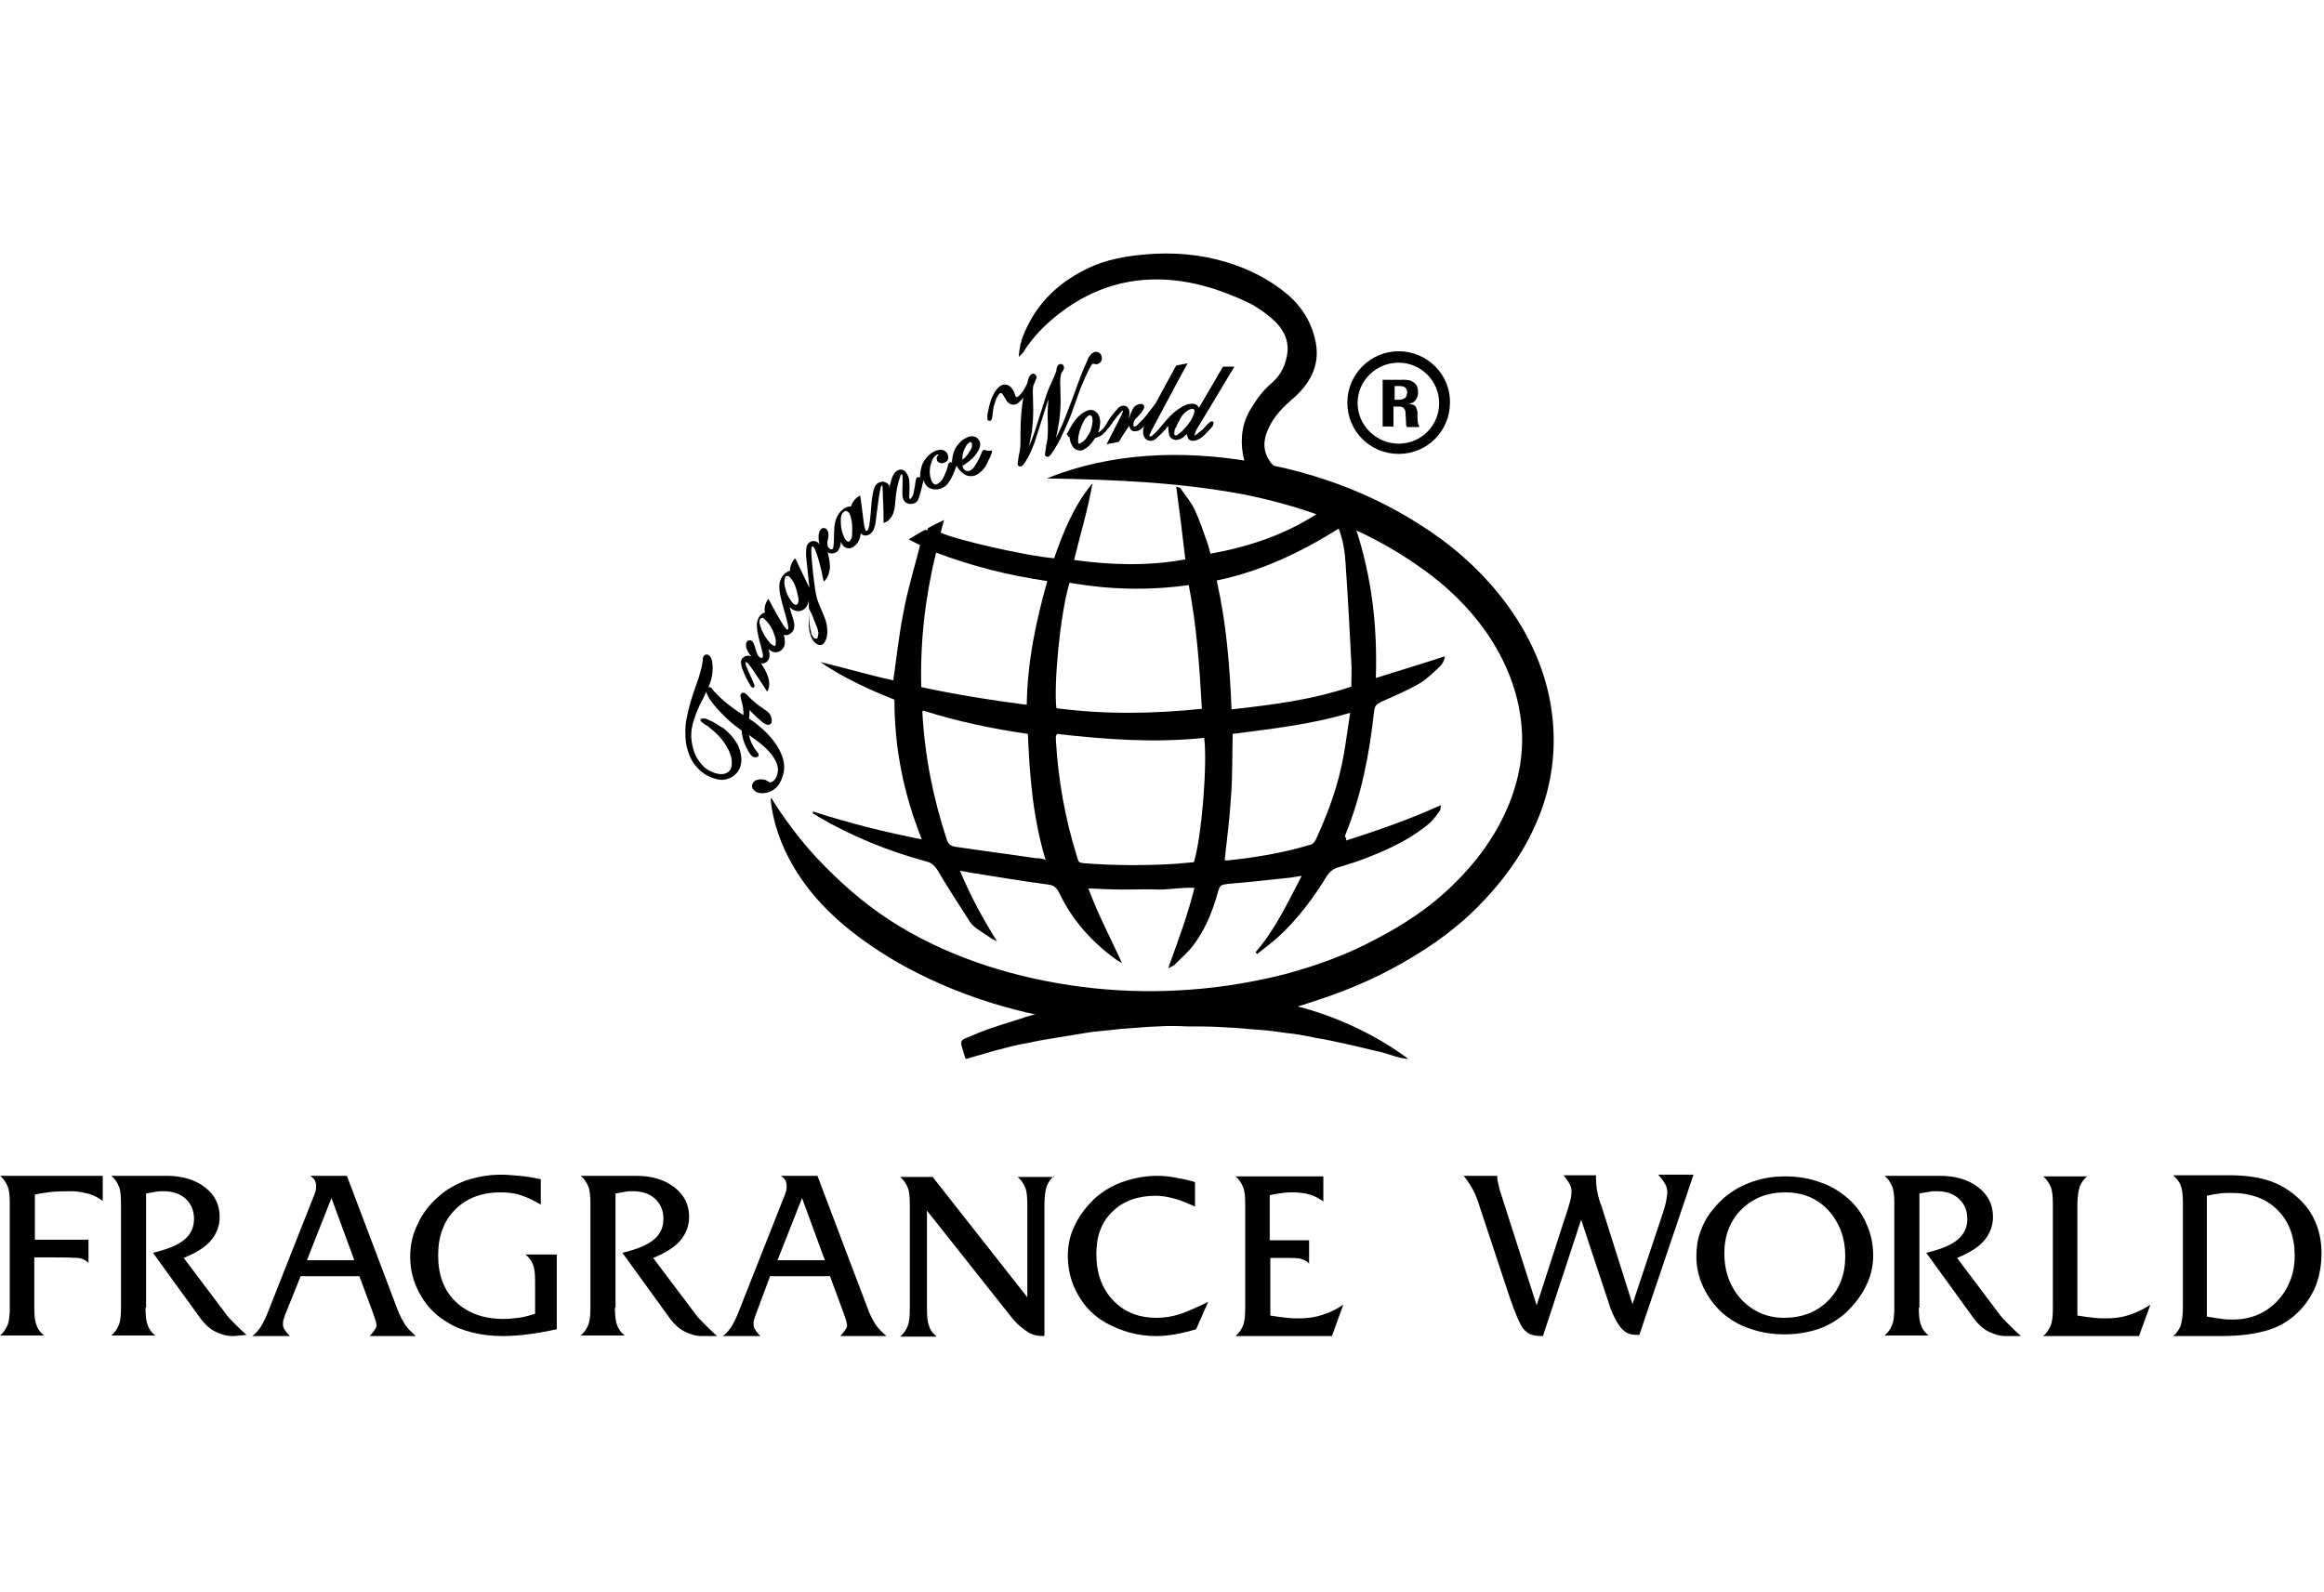 <svg width="235" height="161" viewBox="0 0 235 161" fill="none" xmlns="http://www.w3.org/2000/svg">
<mask id="mask0_443_617" style="mask-type:luminance" maskUnits="userSpaceOnUse" x="-15" y="0" width="265" height="161">
<path d="M249.629 0H-14.93V160.8H249.629V0Z" fill="white"/>
</mask>
<g mask="url(#mask0_443_617)">
<path d="M3.469 132.251C3.469 133.058 3.527 133.692 3.7 134.038C3.815 134.442 4.104 134.788 4.45 135.077H0.009C0.355 134.788 0.586 134.442 0.759 134.038C0.932 133.635 0.989 133.058 0.989 132.251V121.754C0.989 120.946 0.932 120.312 0.759 119.966C0.586 119.562 0.355 119.216 0.009 118.927H10.39V121.465C9.987 121.177 9.583 120.946 9.064 120.773C8.602 120.658 7.91 120.485 7.276 120.485C6.872 120.485 5.546 120.485 4.854 120.6C4.45 120.658 3.988 120.715 3.527 120.831V125.387H8.949V127.752C8.776 127.521 8.487 127.406 8.199 127.29C7.853 127.175 5.834 127.175 4.969 127.175H3.469V132.251Z" fill="black"/>
</g>
<mask id="mask1_443_617" style="mask-type:luminance" maskUnits="userSpaceOnUse" x="-15" y="0" width="265" height="161">
<path d="M249.629 0H-14.93V160.8H249.629V0Z" fill="white"/>
</mask>
<g mask="url(#mask1_443_617)">
<path d="M14.716 132.251C14.716 133.058 14.773 133.692 14.946 134.038C15.062 134.442 15.35 134.788 15.696 135.077H11.255C11.601 134.788 11.832 134.442 12.005 134.038C12.178 133.635 12.236 133.058 12.236 132.251V121.754C12.236 120.946 12.178 120.312 12.005 119.966C11.832 119.562 11.601 119.216 11.255 118.927H16.85C18.465 118.927 19.733 119.331 20.714 120.081C21.694 120.831 22.213 121.811 22.213 123.08C22.213 123.945 21.925 124.753 21.348 125.445C20.772 126.137 19.849 126.714 18.58 127.233L22.79 132.827C23.021 133.173 23.367 133.519 23.713 133.865C24.059 134.211 24.463 134.615 24.924 135.019L23.655 135.134H23.482C22.906 135.134 22.329 134.961 21.752 134.673C21.175 134.385 20.714 133.923 20.31 133.404L15.466 126.714C16.907 126.368 17.945 125.964 18.638 125.387C19.33 124.81 19.618 124.118 19.618 123.253C19.618 122.446 19.33 121.754 18.753 121.234C18.176 120.715 17.426 120.485 16.504 120.485C16.273 120.485 16.042 120.485 15.754 120.542C15.466 120.6 15.119 120.658 14.773 120.715V132.251H14.716Z" fill="black"/>
</g>
<mask id="mask2_443_617" style="mask-type:luminance" maskUnits="userSpaceOnUse" x="-15" y="0" width="265" height="161">
<path d="M249.629 0H-14.93V160.8H249.629V0Z" fill="white"/>
</mask>
<g mask="url(#mask2_443_617)">
<path d="M28.846 132.943C28.788 133.116 28.731 133.289 28.673 133.462C28.616 133.635 28.616 133.808 28.616 133.981C28.616 134.154 28.673 134.327 28.788 134.5C28.904 134.673 29.077 134.904 29.308 135.134H25.501C25.847 134.904 26.078 134.615 26.366 134.211C26.597 133.808 26.885 133.289 27.116 132.654L31.672 121.119C31.788 120.888 31.845 120.658 31.903 120.485C31.961 120.312 31.961 120.081 31.961 119.908C31.961 119.735 31.903 119.562 31.845 119.389C31.73 119.216 31.615 119.1 31.384 118.927H35.075L40.208 132.481C40.439 133.116 40.727 133.577 40.958 133.981C41.246 134.385 41.593 134.731 42.054 135.134H37.382L37.44 135.077C37.844 134.615 38.074 134.269 38.074 134.096C38.074 133.865 37.959 133.462 37.786 133C37.786 132.943 37.728 132.885 37.728 132.827L36.344 129.078H30.403L28.846 132.943ZM31.038 127.463H35.825L33.518 121.177L31.038 127.463Z" fill="black"/>
</g>
<mask id="mask3_443_617" style="mask-type:luminance" maskUnits="userSpaceOnUse" x="-15" y="0" width="265" height="161">
<path d="M249.629 0H-14.93V160.8H249.629V0Z" fill="white"/>
</mask>
<g mask="url(#mask3_443_617)">
<path d="M54.743 121.869C54.051 121.465 53.359 121.119 52.667 120.888C51.974 120.658 51.282 120.6 50.59 120.6C48.745 120.6 47.187 121.177 46.034 122.33C44.88 123.484 44.304 125.041 44.304 126.944C44.304 128.963 44.88 130.52 46.092 131.674C47.303 132.827 48.918 133.404 50.936 133.404C51.398 133.404 51.917 133.346 52.436 133.289C52.955 133.231 53.532 133.058 54.108 132.885V129.597C54.108 128.79 54.051 128.271 53.878 127.867C53.763 127.521 53.474 127.175 53.128 126.887H56.3V134.442C55.262 134.673 54.282 134.846 53.359 134.961C52.436 135.077 51.629 135.134 50.879 135.134C49.725 135.134 48.745 135.019 47.822 134.788C46.899 134.558 46.092 134.269 45.342 133.808C44.131 133.116 43.208 132.193 42.516 130.982C41.824 129.77 41.477 128.502 41.477 127.117C41.477 125.964 41.708 124.868 42.227 123.83C42.689 122.792 43.381 121.869 44.304 121.061C45.111 120.312 46.092 119.793 47.13 119.389C48.226 119.043 49.379 118.812 50.648 118.812C51.225 118.812 51.801 118.87 52.494 118.927C53.186 118.985 53.878 119.1 54.685 119.273V121.869H54.743Z" fill="black"/>
</g>
<mask id="mask4_443_617" style="mask-type:luminance" maskUnits="userSpaceOnUse" x="-15" y="0" width="265" height="161">
<path d="M249.629 0H-14.93V160.8H249.629V0Z" fill="white"/>
</mask>
<g mask="url(#mask4_443_617)">
<path d="M62.183 132.251C62.183 133.058 62.241 133.692 62.414 134.038C62.529 134.442 62.818 134.788 63.164 135.077H58.723C59.069 134.788 59.299 134.442 59.472 134.038C59.645 133.635 59.703 133.058 59.703 132.251V121.754C59.703 120.946 59.645 120.312 59.472 119.966C59.299 119.562 59.069 119.216 58.723 118.927H64.317C65.932 118.927 67.201 119.331 68.181 120.081C69.162 120.831 69.681 121.811 69.681 123.08C69.681 123.945 69.393 124.753 68.816 125.445C68.239 126.137 67.316 126.714 66.047 127.233L70.258 132.827C70.489 133.173 70.835 133.519 71.181 133.865C71.527 134.211 72.046 134.731 72.507 135.134H71.123H70.95C70.373 135.134 69.796 134.961 69.22 134.673C68.643 134.385 68.181 133.923 67.778 133.404L62.933 126.714C64.375 126.368 65.413 125.964 66.105 125.387C66.797 124.81 67.086 124.118 67.086 123.253C67.086 122.446 66.797 121.754 66.221 121.234C65.644 120.715 64.894 120.485 63.971 120.485C63.74 120.485 63.51 120.485 63.221 120.542C62.933 120.6 62.587 120.658 62.241 120.715V132.251H62.183Z" fill="black"/>
</g>
<mask id="mask5_443_617" style="mask-type:luminance" maskUnits="userSpaceOnUse" x="-15" y="0" width="265" height="161">
<path d="M249.629 0H-14.93V160.8H249.629V0Z" fill="white"/>
</mask>
<g mask="url(#mask5_443_617)">
<path d="M76.429 132.943C76.371 133.116 76.314 133.289 76.256 133.462C76.198 133.635 76.198 133.808 76.198 133.981C76.198 134.154 76.256 134.327 76.371 134.5C76.487 134.673 76.66 134.904 76.891 135.134H73.084C73.43 134.904 73.661 134.615 73.949 134.211C74.18 133.808 74.468 133.289 74.699 132.654L79.255 121.119C79.371 120.888 79.428 120.658 79.486 120.485C79.544 120.254 79.544 120.081 79.544 119.908C79.544 119.735 79.486 119.562 79.428 119.389C79.313 119.216 79.198 119.1 78.967 118.927H82.658L87.791 132.481C88.022 133.116 88.31 133.577 88.541 133.981C88.829 134.385 89.175 134.731 89.637 135.134H84.965L85.023 135.077C85.427 134.615 85.657 134.269 85.657 134.096C85.657 133.865 85.542 133.462 85.369 133C85.369 132.943 85.311 132.885 85.311 132.827L83.927 129.078H77.871L76.429 132.943ZM78.621 127.463H83.408L81.101 121.177L78.621 127.463Z" fill="black"/>
</g>
<mask id="mask6_443_617" style="mask-type:luminance" maskUnits="userSpaceOnUse" x="-15" y="0" width="265" height="161">
<path d="M249.629 0H-14.93V160.8H249.629V0Z" fill="white"/>
</mask>
<g mask="url(#mask6_443_617)">
<path d="M106.593 118.927C106.247 119.216 106.016 119.562 105.843 119.966C105.728 120.369 105.613 120.946 105.613 121.754V135.134C105.036 135.134 104.459 135.077 103.94 134.731C103.421 134.385 102.844 133.981 102.094 133L93.731 122.446V132.308C93.731 133.173 93.789 133.75 93.962 134.154C94.077 134.558 94.366 134.904 94.712 135.192H91.021C91.367 134.904 91.597 134.558 91.77 134.154C91.943 133.75 92.001 133.173 92.001 132.366V121.869C92.001 121.061 91.943 120.427 91.77 120.081C91.597 119.677 91.367 119.331 91.021 119.043H94.308L103.882 131.212V121.869C103.882 121.061 103.825 120.427 103.652 120.081C103.479 119.677 103.248 119.331 102.902 119.043H106.593V118.927Z" fill="black"/>
</g>
<mask id="mask7_443_617" style="mask-type:luminance" maskUnits="userSpaceOnUse" x="-15" y="0" width="265" height="161">
<path d="M249.629 0H-14.93V160.8H249.629V0Z" fill="white"/>
</mask>
<g mask="url(#mask7_443_617)">
<path d="M122.166 131.674L120.954 134.442C120.205 134.673 119.455 134.846 118.82 134.961C118.128 135.077 117.494 135.134 116.917 135.134C115.994 135.134 115.129 135.019 114.264 134.788C113.399 134.558 112.591 134.211 111.842 133.808C110.63 133.116 109.708 132.193 109.015 130.982C108.323 129.77 107.977 128.444 107.977 127.002C107.977 125.906 108.208 124.868 108.727 123.83C109.246 122.792 109.938 121.927 110.803 121.119C111.611 120.427 112.591 119.85 113.63 119.504C114.668 119.158 115.821 118.927 117.032 118.927C117.609 118.927 118.186 118.985 118.82 119.1C119.455 119.216 120.089 119.331 120.839 119.562V122.042C120.089 121.696 119.397 121.407 118.763 121.234C118.128 121.061 117.494 120.946 116.859 120.946C115.071 120.946 113.572 121.465 112.476 122.561C111.38 123.599 110.861 125.041 110.861 126.829C110.861 128.79 111.438 130.347 112.534 131.501C113.687 132.712 115.129 133.289 116.975 133.289C117.724 133.289 118.532 133.173 119.397 132.885C120.205 132.597 121.127 132.193 122.166 131.674Z" fill="black"/>
</g>
<mask id="mask8_443_617" style="mask-type:luminance" maskUnits="userSpaceOnUse" x="-15" y="0" width="265" height="161">
<path d="M249.629 0H-14.93V160.8H249.629V0Z" fill="white"/>
</mask>
<g mask="url(#mask8_443_617)">
<path d="M124.934 135.134C125.28 134.846 125.51 134.5 125.683 134.096C125.856 133.692 125.914 133.116 125.914 132.308V121.811C125.914 121.004 125.856 120.369 125.683 120.023C125.51 119.62 125.28 119.273 124.934 118.985H133.816V121.523C133.412 121.234 133.008 121.004 132.489 120.831C132.028 120.715 131.451 120.6 130.817 120.6C130.47 120.6 130.124 120.6 129.721 120.658C129.317 120.715 128.856 120.773 128.394 120.888V125.445H132.374V127.809C132.201 127.579 131.912 127.463 131.624 127.348C131.336 127.233 130.701 127.233 129.894 127.233H128.452V133.058C129.086 133.173 129.605 133.231 130.124 133.289C130.643 133.346 131.047 133.346 131.393 133.346C132.201 133.346 133.008 133.231 133.7 133C134.45 132.77 135.142 132.424 135.834 131.962L134.681 135.134H124.934Z" fill="black"/>
</g>
<mask id="mask9_443_617" style="mask-type:luminance" maskUnits="userSpaceOnUse" x="-15" y="0" width="265" height="161">
<path d="M249.629 0H-14.93V160.8H249.629V0Z" fill="white"/>
</mask>
<g mask="url(#mask9_443_617)">
<path d="M156.021 135.134C155.04 135.134 154.637 135.019 154.118 134.5C153.656 133.981 153.137 132.597 152.676 131.27L149.676 122.215C149.446 121.465 149.215 120.831 148.927 120.312C148.638 119.793 148.35 119.331 148.004 118.927H151.407C151.407 119.158 151.407 119.331 151.464 119.562C151.522 119.793 151.58 120.023 151.637 120.312L155.386 132.02L158.559 122.215C158.674 121.811 158.789 121.465 158.847 121.177C158.905 120.888 158.905 120.715 158.905 120.485C158.905 120.254 158.847 120.023 158.732 119.793C158.616 119.562 158.386 119.216 158.097 118.87H161.385V119.216C161.385 119.908 161.5 120.715 161.788 121.58C161.846 121.754 161.846 121.811 161.904 121.869L165.076 131.904L168.19 122.561C168.306 122.157 168.421 121.811 168.479 121.465C168.536 121.119 168.594 120.831 168.594 120.6C168.594 120.312 168.536 120.023 168.363 119.735C168.19 119.446 167.96 119.1 167.671 118.812H171.247L165.768 135.019C164.961 135.019 164.557 134.961 164.038 134.442C163.519 133.923 162.942 132.712 162.654 131.731L159.885 123.368L156.021 135.134Z" fill="black"/>
</g>
<mask id="mask10_443_617" style="mask-type:luminance" maskUnits="userSpaceOnUse" x="-15" y="0" width="265" height="161">
<path d="M249.629 0H-14.93V160.8H249.629V0Z" fill="white"/>
</mask>
<g mask="url(#mask10_443_617)">
<path d="M180.476 134.961C179.265 134.961 178.053 134.788 176.958 134.385C175.862 134.038 174.939 133.462 174.131 132.77C173.324 132.02 172.69 131.155 172.228 130.174C171.767 129.194 171.536 128.156 171.536 127.06C171.536 126.195 171.651 125.387 171.94 124.58C172.228 123.772 172.632 123.022 173.209 122.33C174.074 121.234 175.112 120.427 176.381 119.85C177.65 119.273 178.976 118.985 180.476 118.985C181.745 118.985 182.898 119.158 183.994 119.562C185.09 119.908 186.013 120.485 186.82 121.177C187.685 121.927 188.32 122.792 188.723 123.772C189.185 124.753 189.415 125.848 189.415 127.002C189.415 128.04 189.185 129.078 188.666 130.116C188.147 131.155 187.455 132.02 186.589 132.827C185.782 133.519 184.859 134.096 183.821 134.442C182.725 134.788 181.629 134.961 180.476 134.961ZM180.533 120.6C178.745 120.6 177.246 121.177 176.092 122.33C174.939 123.484 174.362 124.983 174.362 126.771C174.362 128.617 174.939 130.174 176.092 131.443C177.246 132.654 178.688 133.289 180.418 133.289C182.206 133.289 183.706 132.712 184.859 131.558C186.013 130.405 186.589 128.905 186.589 127.06C186.589 125.214 186.013 123.657 184.859 122.388C183.706 121.177 182.264 120.6 180.533 120.6Z" fill="black"/>
</g>
<mask id="mask11_443_617" style="mask-type:luminance" maskUnits="userSpaceOnUse" x="-15" y="0" width="265" height="161">
<path d="M249.629 0H-14.93V160.8H249.629V0Z" fill="white"/>
</mask>
<g mask="url(#mask11_443_617)">
<path d="M206.603 135.134C206.949 134.846 207.179 134.5 207.352 134.096C207.525 133.692 207.583 133.116 207.583 132.308V121.811C207.583 121.004 207.525 120.369 207.352 120.023C207.179 119.62 206.949 119.273 206.603 118.985H211.044C210.698 119.273 210.467 119.62 210.294 120.023C210.178 120.427 210.063 121.004 210.063 121.811V133.058C210.698 133.173 211.274 133.231 211.736 133.289C212.255 133.346 212.658 133.346 213.005 133.346C213.812 133.346 214.619 133.231 215.312 133C216.004 132.77 216.753 132.424 217.446 131.962L216.292 135.134H206.603Z" fill="black"/>
</g>
<mask id="mask12_443_617" style="mask-type:luminance" maskUnits="userSpaceOnUse" x="-15" y="0" width="265" height="161">
<path d="M249.629 0H-14.93V160.8H249.629V0Z" fill="white"/>
</mask>
<g mask="url(#mask12_443_617)">
<path d="M219.753 135.134C220.099 134.846 220.33 134.5 220.503 134.096C220.618 133.692 220.733 133.116 220.733 132.25V121.754C220.733 120.888 220.676 120.312 220.503 119.908C220.387 119.504 220.099 119.216 219.753 118.87H225.405C226.905 118.87 228.174 119.043 229.154 119.331C230.135 119.619 231.057 120.081 231.923 120.773C232.845 121.523 233.595 122.388 234.057 123.426C234.518 124.407 234.749 125.56 234.749 126.771C234.749 127.867 234.576 128.905 234.23 129.886C233.883 130.809 233.364 131.674 232.615 132.481C231.749 133.404 230.711 134.096 229.442 134.5C228.174 134.904 226.616 135.134 224.598 135.134H219.753ZM223.213 133.173C223.79 133.289 224.309 133.346 224.713 133.404C225.117 133.462 225.521 133.462 225.809 133.462C227.597 133.462 229.096 132.827 230.25 131.616C231.403 130.405 232.038 128.848 232.038 127.002C232.038 125.099 231.461 123.541 230.308 122.388C229.154 121.234 227.597 120.658 225.636 120.658C225.232 120.658 224.828 120.658 224.425 120.715C224.021 120.773 223.617 120.831 223.156 120.946V133.173H223.213Z" fill="black"/>
</g>
<mask id="mask13_443_617" style="mask-type:luminance" maskUnits="userSpaceOnUse" x="-15" y="0" width="265" height="161">
<path d="M249.629 0H-14.93V160.8H249.629V0Z" fill="white"/>
</mask>
<g mask="url(#mask13_443_617)">
<path d="M194.03 132.251C194.03 133.058 194.088 133.692 194.261 134.038C194.376 134.442 194.664 134.788 195.01 135.077H190.569C190.915 134.788 191.146 134.442 191.319 134.038C191.492 133.635 191.55 133.058 191.55 132.251V121.754C191.55 120.946 191.492 120.312 191.319 119.966C191.146 119.562 190.915 119.216 190.569 118.927H196.164C197.779 118.927 199.048 119.331 200.028 120.081C201.009 120.831 201.528 121.811 201.528 123.08C201.528 123.945 201.239 124.753 200.663 125.445C200.086 126.137 199.163 126.714 197.894 127.233L202.104 132.827C202.335 133.173 202.681 133.519 203.027 133.865C203.373 134.211 203.892 134.731 204.354 135.134H202.97H202.797C202.22 135.134 201.643 134.961 201.066 134.673C200.49 134.385 200.028 133.923 199.624 133.404L194.78 126.714C196.222 126.368 197.26 125.964 197.952 125.387C198.644 124.81 198.932 124.118 198.932 123.253C198.932 122.446 198.644 121.754 198.067 121.234C197.49 120.715 196.741 120.485 195.818 120.485C195.587 120.485 195.356 120.485 195.068 120.542C194.78 120.6 194.434 120.658 194.088 120.715V132.251H194.03Z" fill="black"/>
</g>
<mask id="mask14_443_617" style="mask-type:luminance" maskUnits="userSpaceOnUse" x="-15" y="0" width="265" height="161">
<path d="M249.629 0H-14.93V160.8H249.629V0Z" fill="white"/>
</mask>
<g mask="url(#mask14_443_617)">
<path d="M143.39 42.853C143.39 42.738 143.333 42.507 143.333 42.276C143.333 42.161 143.333 42.046 143.333 41.93C143.333 41.815 143.333 41.7 143.333 41.642C143.275 41.411 143.217 41.181 143.102 41.065C142.987 40.95 142.756 40.892 142.467 40.834C142.813 40.777 143.044 40.661 143.16 40.431C143.333 40.2 143.39 39.969 143.39 39.623C143.39 39.219 143.275 38.931 142.986 38.7C142.698 38.47 142.352 38.412 141.891 38.412H139.814V43.142H140.91V41.123H141.487C141.718 41.123 141.891 41.181 141.948 41.296C142.064 41.411 142.121 41.526 142.121 41.757L142.179 42.68C142.179 42.795 142.179 42.853 142.179 42.968C142.179 43.026 142.237 43.142 142.294 43.199H143.506C143.506 43.026 143.448 42.968 143.39 42.853ZM142.064 40.258C141.891 40.373 141.718 40.431 141.487 40.431H141.026V39.047H141.545C142.064 39.047 142.294 39.277 142.294 39.739C142.237 40.027 142.179 40.2 142.064 40.258Z" fill="black"/>
</g>
<mask id="mask15_443_617" style="mask-type:luminance" maskUnits="userSpaceOnUse" x="-15" y="0" width="265" height="161">
<path d="M249.629 0H-14.93V160.8H249.629V0Z" fill="white"/>
</mask>
<g mask="url(#mask15_443_617)">
<path d="M141.429 35.528C138.546 35.528 136.239 37.893 136.239 40.719C136.239 43.603 138.546 45.91 141.429 45.91C144.313 45.91 146.62 43.603 146.62 40.719C146.678 37.893 144.313 35.528 141.429 35.528ZM141.429 44.872C139.18 44.872 137.277 43.026 137.277 40.777C137.277 38.527 139.122 36.682 141.429 36.682C143.679 36.682 145.524 38.527 145.524 40.777C145.524 43.026 143.736 44.872 141.429 44.872Z" fill="black"/>
</g>
<mask id="mask16_443_617" style="mask-type:luminance" maskUnits="userSpaceOnUse" x="-15" y="0" width="265" height="161">
<path d="M249.629 0H-14.93V160.8H249.629V0Z" fill="white"/>
</mask>
<g mask="url(#mask16_443_617)">
<path d="M110.457 49.024H110.515C110.515 48.967 110.515 48.909 110.515 48.909C110.515 48.967 110.457 49.024 110.457 49.024ZM131.221 101.798C131.221 101.74 131.567 101.682 131.567 101.682C131.913 101.567 132.201 101.452 132.547 101.336C127.356 102.72 121.82 103.759 115.879 103.759C111.784 103.759 108.496 103.24 104.748 102.547C104.517 102.663 103.652 102.836 103.479 102.951C101.864 103.47 100.191 103.932 98.576 104.624C96.846 105.374 97.019 104.97 97.596 106.989C97.596 106.989 97.653 107.046 97.711 107.104C98.692 106.815 99.672 106.527 100.71 106.239C101.806 105.95 102.844 105.662 103.94 105.489C104.978 105.258 106.016 105.085 107.112 104.912C108.15 104.739 109.246 104.566 110.284 104.393C111.38 104.278 112.476 104.162 113.572 104.047C114.668 103.989 115.706 103.874 116.802 103.816C117.898 103.759 118.936 103.759 120.032 103.816C121.127 103.816 122.223 103.816 123.319 103.874C124.415 103.932 125.453 103.989 126.549 104.105C127.645 104.162 128.741 104.278 129.836 104.451C130.932 104.566 131.97 104.739 133.009 104.97C134.104 105.143 135.143 105.374 136.181 105.604C137.277 105.835 138.315 106.123 139.411 106.354C140.449 106.585 141.372 107.046 142.41 107.104C139.18 104.681 135.085 102.778 131.221 101.798ZM106.189 32.471C109.362 29.703 112.995 28.203 117.205 28.261C120.378 28.319 123.319 29.242 126.145 30.568C127.01 30.972 127.818 31.549 128.568 32.183C129.779 33.221 130.529 34.548 130.067 36.278C129.836 37.316 129.317 38.124 128.51 38.816C127.702 39.508 127.068 40.373 126.549 41.238C125.626 42.68 125.395 44.295 125.684 45.968C125.741 46.198 125.799 46.487 125.857 46.775C124.992 46.717 124.184 46.602 123.319 46.544C126.664 46.89 129.952 47.525 133.009 48.332C131.855 47.986 130.702 47.698 129.548 47.41C129.029 47.352 128.683 47.063 128.452 46.717C127.702 45.679 127.702 44.583 128.222 43.43C128.798 42.103 129.779 41.123 130.875 40.2C132.663 38.585 133.585 36.624 132.951 34.202C132.547 32.471 131.567 30.972 130.24 29.818C128.395 28.261 126.318 27.223 124.069 26.531C121.416 25.723 118.705 25.493 115.937 25.723C113.86 25.896 111.842 26.242 109.938 27.165C107.112 28.549 104.921 30.568 103.652 33.51C103.306 34.259 103.075 35.067 103.017 36.105C103.248 35.874 103.363 35.759 103.421 35.701C104.171 34.49 105.094 33.452 106.189 32.471Z" fill="black"/>
</g>
<mask id="mask17_443_617" style="mask-type:luminance" maskUnits="userSpaceOnUse" x="-15" y="0" width="265" height="161">
<path d="M249.629 0H-14.93V160.8H249.629V0Z" fill="white"/>
</mask>
<g mask="url(#mask17_443_617)">
<path d="M136.065 84.38C137.68 80.4 138.488 76.19 138.949 71.922C139.007 71.403 139.18 71.23 139.641 70.999C140.91 70.422 142.179 69.903 143.39 69.211C144.14 68.807 144.774 68.173 145.409 67.596C145.755 67.308 146.043 66.904 146.101 66.385C143.794 67.135 141.487 67.827 139.122 68.576C139.295 63.386 138.719 58.483 137.161 53.638C137.219 53.638 137.219 53.638 137.277 53.638C133.528 51.85 129.26 50.524 124.761 49.717C127.587 50.293 130.356 50.985 133.182 51.966C129.894 54.1 126.261 55.311 122.396 56.003C122.281 55.599 122.223 55.253 122.108 54.965C121.704 53.812 121.3 52.6 120.781 51.504C120.435 50.755 119.859 50.12 119.397 49.428C119.339 49.313 119.166 49.313 118.936 49.197C119.282 51.735 119.57 54.1 119.859 56.58C116.052 57.272 112.361 57.157 108.612 56.638C109.246 54.042 109.996 51.562 110.457 48.967H110.4C108.554 51.216 107.516 53.812 106.593 56.465C103.767 56.234 96.5 54.561 95.116 53.869C95.231 53.465 95.346 53.004 95.462 52.6C94.943 52.831 94.366 53.119 93.847 53.408C93.847 53.465 93.789 53.581 93.731 53.638C93.674 53.638 93.616 53.581 93.558 53.581C92.982 53.869 92.463 54.215 91.886 54.561C92.29 54.734 92.636 54.965 93.039 55.138C92.463 57.445 91.77 59.637 91.367 61.886C90.905 64.135 90.675 66.442 90.329 68.807C87.849 68.288 85.426 67.538 82.946 66.962C85.311 68.576 87.849 69.73 90.444 70.768C90.444 75.671 91.367 80.285 93.212 84.899C89.406 84.149 85.772 83.226 82.196 82.073C82.196 82.246 82.196 82.303 82.254 82.303C82.427 82.419 82.6 82.476 82.715 82.592C86.176 84.61 89.867 86.11 93.731 87.148C94.193 87.263 94.481 87.552 94.77 87.956C95.808 89.743 96.961 91.474 98.057 93.204C98.23 93.492 98.519 93.723 98.807 93.954C99.326 94.3 99.845 94.646 100.364 94.992C100.48 95.05 100.653 95.107 100.826 95.223C99.384 92.916 98.115 90.609 97.077 88.071C97.48 88.129 97.769 88.186 97.999 88.244C100.653 88.648 103.248 89.109 105.901 89.455C106.535 89.513 106.824 89.743 107.112 90.32C108.439 93.089 110.4 95.28 112.88 97.068C113.053 97.184 113.284 97.299 113.457 97.414C112.303 94.877 111.034 92.512 110.054 89.859C111.38 89.916 112.534 89.974 113.745 89.974C114.898 89.974 116.052 89.916 117.205 89.974C118.359 89.974 119.513 89.743 120.781 89.801C120.089 92.627 119.109 95.165 118.128 97.933C118.474 97.76 118.647 97.703 118.763 97.587C119.282 97.068 119.859 96.549 120.378 95.972C121.762 94.3 122.569 92.339 123.146 90.263C123.377 89.513 123.377 89.513 124.184 89.397C126.318 89.224 128.395 88.994 130.529 88.763C130.875 88.705 131.163 88.648 131.624 88.59C130.183 91.358 128.914 94.069 126.953 96.319L127.126 96.492C127.818 95.915 128.568 95.396 129.26 94.761C131.221 92.973 132.836 90.782 134.22 88.532C134.451 88.186 134.739 87.956 135.143 87.782C136.296 87.436 137.45 87.09 138.546 86.629C140.737 85.764 142.871 84.726 144.659 83.168C145.005 82.822 145.294 82.419 145.582 82.015C145.697 81.9 145.64 81.727 145.697 81.438C142.525 82.88 139.353 83.976 136.123 85.014C136.123 84.841 136.123 84.783 136.123 84.726C135.95 84.726 136.008 84.553 136.065 84.38ZM104.748 86.802C102.037 86.398 99.326 86.052 96.615 85.648C96.212 85.591 95.923 85.418 95.75 84.956C94.366 80.746 93.501 76.478 93.27 72.037C93.27 72.037 93.27 71.979 93.328 71.864C96.788 72.96 100.306 73.71 103.94 74.229C104.113 78.554 104.459 82.765 105.728 86.975C105.324 86.802 105.036 86.802 104.748 86.802ZM103.825 71.287C100.191 70.826 96.673 70.249 93.155 69.499C93.039 64.828 93.558 60.386 94.654 55.888C98.288 57.272 101.979 58.195 105.901 58.772C104.748 62.867 103.882 66.962 103.825 71.287ZM108.15 58.945C112.13 59.637 116.11 59.752 120.205 59.175C121.012 63.328 121.3 67.481 121.531 71.691C116.571 72.21 111.669 72.268 106.824 71.633C106.535 69.442 107.17 62.174 108.15 58.945ZM120.724 87.206C120.089 87.263 119.455 87.321 118.763 87.379C115.764 87.552 112.764 87.552 109.765 87.321C109.073 87.263 109.073 87.263 108.9 86.629C107.689 82.765 106.997 78.843 106.766 74.805C106.766 74.69 106.766 74.575 106.766 74.459C106.766 74.402 106.824 74.402 106.882 74.229C111.842 74.805 116.802 75.151 121.762 74.632C122.108 77.055 121.531 84.61 120.724 87.206ZM123.031 58.714C127.472 57.791 131.509 55.888 135.373 53.465C135.835 54.734 136.008 55.888 136.065 57.041C136.296 60.329 136.469 63.616 136.642 66.962C136.7 67.769 136.642 68.576 136.642 69.442C132.778 70.768 128.683 71.287 124.53 71.749C124.357 67.365 124.011 63.04 123.031 58.714ZM133.066 84.899C132.893 85.245 132.72 85.418 132.374 85.475C129.663 86.283 126.895 86.744 124.069 87.033C124.011 87.033 123.896 87.033 123.838 86.975C124.069 84.841 124.357 82.707 124.473 80.631C124.646 78.497 124.588 76.363 124.646 74.229C128.568 73.71 132.49 73.306 136.527 72.095C136.296 73.594 136.123 74.921 135.892 76.247C135.373 79.304 134.335 82.13 133.066 84.899Z" fill="black"/>
</g>
<mask id="mask18_443_617" style="mask-type:luminance" maskUnits="userSpaceOnUse" x="-15" y="0" width="265" height="161">
<path d="M249.629 0H-14.93V160.8H249.629V0Z" fill="white"/>
</mask>
<g mask="url(#mask18_443_617)">
<path d="M105.844 48.39C112.246 45.795 119.455 45.506 126.319 46.66C133.182 47.698 139.93 50.293 145.698 54.504C151.35 58.656 156.079 64.943 156.944 72.268C157.406 75.901 156.887 79.65 155.445 82.995C154.061 86.341 151.869 89.282 149.331 91.82C146.794 94.358 143.852 96.319 140.738 97.991C137.623 99.664 134.336 100.875 130.99 101.855C124.242 103.701 117.206 104.22 110.227 103.47C103.306 102.778 96.443 100.644 90.387 97.126C87.388 95.338 84.504 93.204 82.197 90.436C79.947 87.725 78.275 84.38 77.929 80.861C77.929 80.804 77.986 80.746 77.986 80.746C78.044 80.746 78.044 80.746 78.044 80.804C79.89 83.745 81.908 86.225 84.273 88.475C86.58 90.724 89.118 92.685 92.002 94.3C97.654 97.472 104.114 99.26 110.573 99.952C117.091 100.644 123.723 100.125 130.01 98.51C133.182 97.645 136.239 96.549 139.123 94.992C142.006 93.492 144.717 91.704 146.967 89.455C151.523 85.072 154.637 78.958 153.772 72.671C152.965 66.442 148.87 61.021 143.621 57.387C138.373 53.639 132.144 51.274 125.742 50.005C119.282 48.794 112.707 48.505 105.844 48.39Z" fill="black"/>
</g>
<mask id="mask19_443_617" style="mask-type:luminance" maskUnits="userSpaceOnUse" x="-15" y="0" width="265" height="161">
<path d="M249.629 0H-14.93V160.8H249.629V0Z" fill="white"/>
</mask>
<g mask="url(#mask19_443_617)">
<path d="M78.678 75.613C78.101 74.632 77.121 73.594 75.736 72.671C75.794 72.441 75.794 71.864 75.794 71.806C76.025 72.095 76.313 72.325 76.601 72.614C76.89 72.844 77.294 73.306 77.697 73.306C77.928 73.306 78.043 73.133 78.043 72.902C78.043 72.729 77.986 72.556 77.928 72.383C77.813 72.152 77.697 72.037 77.467 71.864C77.409 71.806 77.293 71.806 77.293 71.749C76.601 71.287 76.025 70.826 75.563 70.307C75.39 70.134 75.333 70.134 75.275 70.076C75.217 70.076 75.217 70.076 75.159 70.076H75.044L74.987 70.134C74.929 70.191 74.871 70.249 74.871 70.307C74.871 70.364 74.871 70.422 74.929 70.71C75.102 71.287 75.217 71.806 75.159 72.325C74.352 71.806 73.718 71.345 73.199 70.883C72.737 70.48 72.333 70.076 72.045 69.73C71.987 69.615 71.93 69.557 71.757 69.499H71.699H71.641C71.757 69.269 71.814 69.038 71.872 68.865C72.045 68.288 72.103 67.711 72.045 67.192C71.987 66.558 71.814 66.269 71.526 66.212C71.353 66.154 71.18 66.269 71.122 66.442C71.065 66.558 71.065 66.673 71.065 66.788C71.007 67.365 70.834 67.942 70.661 68.519L70.142 70.018C69.68 71.345 69.45 72.441 69.334 73.248C69.277 74.056 69.277 74.805 69.45 75.555C69.68 76.478 70.026 77.17 70.603 77.747C71.122 78.324 71.872 78.67 72.622 78.843C73.602 79.016 74.583 78.439 74.871 77.516C75.044 76.939 74.987 76.305 74.698 75.555C74.41 74.921 74.006 74.402 73.487 73.94C73.487 73.94 73.429 73.94 73.429 73.883C73.429 73.883 73.025 73.537 73.025 73.594C72.68 73.364 72.391 73.191 72.103 73.017C71.757 72.844 71.468 72.729 71.295 72.671C71.18 72.671 71.065 72.671 71.065 72.671L70.834 72.729V72.844C70.834 72.96 71.007 73.075 71.238 73.248C71.468 73.364 71.641 73.479 71.814 73.652C72.333 74.056 72.795 74.517 73.141 74.978C73.314 75.209 73.429 75.44 73.602 75.728C74.006 76.478 74.064 77.112 73.948 77.632C73.775 78.208 73.141 78.381 72.622 78.266C72.218 78.208 71.814 78.035 71.411 77.747C71.007 77.459 70.719 77.055 70.43 76.593C70.142 76.017 69.969 75.382 69.911 74.748C69.853 74.056 69.969 73.364 70.199 72.729C70.373 72.152 70.661 71.46 71.065 70.71C71.238 70.422 71.295 70.191 71.411 69.961C71.468 70.191 71.641 70.653 72.333 71.46C72.507 71.633 72.622 71.806 72.853 72.037L73.372 72.556C73.833 73.017 74.352 73.421 74.987 73.883C75.044 74.517 75.217 75.151 75.506 75.671C75.909 76.478 76.14 76.593 76.371 76.593C76.544 76.593 76.717 76.536 76.717 76.363C76.717 76.247 76.601 76.074 76.486 75.959C76.082 75.44 75.852 74.921 75.736 74.344C76.832 75.094 77.64 75.786 78.101 76.42C78.216 76.593 78.332 76.766 78.447 76.997C78.62 77.343 78.735 77.805 78.62 78.208C78.562 78.554 78.332 79.073 77.87 79.131C77.813 79.131 77.755 79.073 77.64 79.016C77.467 78.9 77.293 78.843 77.178 78.843C76.948 78.785 76.717 78.843 76.486 78.9C76.255 79.016 76.14 79.131 76.082 79.304C76.025 79.535 76.025 79.708 76.198 79.881C76.717 80.458 77.697 80.227 78.216 79.881C78.562 79.65 78.793 79.362 78.966 78.958C79.024 78.843 79.082 78.727 79.082 78.67C79.485 77.689 79.312 76.709 78.678 75.613Z" fill="black"/>
</g>
<mask id="mask20_443_617" style="mask-type:luminance" maskUnits="userSpaceOnUse" x="-15" y="0" width="265" height="161">
<path d="M249.629 0H-14.93V160.8H249.629V0Z" fill="white"/>
</mask>
<g mask="url(#mask20_443_617)">
<path d="M99.614 45.506C99.556 45.506 99.556 45.506 99.499 45.506C99.383 45.506 99.326 45.621 99.21 45.91C99.153 46.083 99.037 46.256 98.98 46.429C98.806 46.775 98.633 47.063 98.46 47.294C98.287 47.467 98.057 47.698 97.826 47.64C97.538 47.64 97.365 47.352 97.307 47.063C97.365 47.063 97.422 47.063 97.422 47.063C97.48 47.063 97.538 47.006 97.595 46.948C97.999 46.66 98.46 46.314 98.749 45.852C99.095 45.391 99.21 44.929 99.037 44.583C98.922 44.41 98.806 44.237 98.576 44.18C98.46 44.122 98.345 44.122 98.172 44.122C98.114 44.122 97.999 44.18 97.884 44.18C97.884 44.18 97.826 44.18 97.826 44.237C97.48 44.353 97.192 44.583 96.903 44.929C96.499 45.391 96.326 45.968 96.269 46.602C96.269 46.66 96.269 46.717 96.269 46.775C96.153 46.775 96.096 46.717 96.038 46.775C95.923 46.833 95.865 46.948 95.865 47.063C95.807 47.294 95.75 47.467 95.692 47.64C95.519 48.044 95.404 48.332 95.231 48.563C95.115 48.736 94.942 48.851 94.769 48.967C94.654 49.024 94.596 49.024 94.481 48.967C94.365 48.909 94.308 48.851 94.25 48.736C94.019 48.275 93.962 47.755 94.077 47.121C94.25 46.487 94.423 46.141 94.769 45.968C94.769 45.968 94.827 45.968 94.885 45.968C94.885 45.968 94.885 46.025 94.827 46.083C94.654 46.314 94.712 46.429 94.769 46.602C94.827 46.717 94.942 46.833 95.115 46.833C95.231 46.89 95.404 46.833 95.519 46.775C95.692 46.717 95.807 46.602 95.865 46.429C95.923 46.256 95.865 46.083 95.807 45.91C95.692 45.679 95.519 45.564 95.288 45.506C95.058 45.449 94.827 45.506 94.538 45.621C94.192 45.794 93.904 46.025 93.616 46.371C93.327 46.717 93.212 47.006 93.097 47.583C93.039 47.871 93.039 48.275 93.039 48.275C92.981 48.275 92.751 48.275 92.751 48.275C92.635 48.332 92.635 48.448 92.578 48.678C92.578 48.851 92.52 48.967 92.52 49.14C92.462 49.428 92.404 49.717 92.347 50.005C92.289 50.12 92.231 50.293 92.116 50.409C91.943 50.582 91.943 50.351 91.943 50.236C91.943 50.062 92.001 48.967 91.943 48.621C91.943 48.332 91.77 47.986 91.597 47.755C91.366 47.467 90.963 47.41 90.674 47.64C90.501 47.755 90.386 47.928 90.27 48.159C90.097 48.563 90.04 48.851 89.924 49.37C89.924 49.313 89.924 49.313 89.924 49.255C89.924 49.197 89.924 49.197 89.924 49.14C89.924 49.082 89.867 49.024 89.809 48.967C89.694 48.851 89.578 48.794 89.405 48.736C89.29 48.736 89.232 48.678 89.117 48.736C88.713 48.794 88.483 49.082 88.367 49.486C88.252 49.832 88.194 50.351 88.136 50.755C88.079 51.562 88.021 52.312 87.906 53.119C87.848 53.35 87.79 53.696 87.617 53.696C87.387 53.754 87.271 52.197 87.156 51.389C87.098 50.985 87.041 50.524 86.983 50.12C86.522 50.351 86.175 50.755 86.06 51.216C85.253 51.216 84.618 52.023 84.445 52.831C84.272 53.638 84.388 54.504 84.272 55.311C84.272 55.426 84.215 55.542 84.157 55.542C84.041 55.599 83.926 55.542 83.868 55.484C83.58 55.253 83.638 54.734 83.753 54.388C83.811 53.984 83.753 53.465 83.349 53.408C82.946 53.35 82.773 53.869 82.773 54.273C82.773 54.561 82.773 54.677 82.888 55.08C82.773 54.907 82.542 54.677 82.138 54.734C81.85 54.792 81.619 55.023 81.561 55.311C81.504 55.599 81.504 55.888 81.504 56.176C81.619 57.272 81.734 58.368 81.85 59.464C81.388 58.483 80.869 57.445 80.408 56.465C80.062 56.811 79.889 57.272 79.889 57.733C79.37 57.849 78.966 58.368 78.851 58.887C78.735 59.406 78.851 59.983 78.966 60.502C79.197 61.54 80.004 63.847 79.6 63.674C79.37 63.674 78.274 61.655 77.697 60.559C77.409 60.963 77.236 61.482 77.351 61.944C76.947 62.059 76.717 62.405 76.601 62.751C76.486 63.155 76.544 63.559 76.601 63.905C76.717 64.654 76.947 65.289 77.12 66.096C77.178 66.269 77.178 66.558 77.005 66.558C76.947 66.558 76.89 66.5 76.832 66.5C76.428 66.154 76.428 65.52 76.198 65.058C76.14 64.943 76.082 64.885 76.025 64.828C75.794 64.654 75.448 64.828 75.448 65.116C75.39 65.404 75.505 65.693 75.678 65.981C75.736 66.096 75.909 66.327 76.025 66.442C75.794 66.269 75.448 66.269 75.159 66.5C74.813 66.731 74.929 67.192 75.044 67.596C75.275 68.23 75.563 68.807 75.909 69.384C75.967 69.499 76.14 69.615 76.255 69.499C76.313 69.442 76.313 69.326 76.255 69.211C75.967 68.461 75.332 67.308 75.39 67.019C75.448 66.558 76.89 68.922 77.582 69.961C78.101 69.038 77.524 67.942 76.947 67.077C77.236 67.192 77.639 66.962 77.755 66.615C77.87 66.327 77.812 65.923 77.697 65.635C78.101 66.039 78.62 66.096 79.024 65.75C79.427 65.404 79.427 64.885 79.254 64.193C79.6 64.366 80.062 64.078 80.235 63.732C80.408 63.328 80.293 62.924 80.177 62.52C80.062 62.117 79.947 61.828 79.831 61.367C80.12 61.771 80.754 61.944 81.158 61.713C81.619 61.482 81.85 60.906 81.677 60.444C82.023 61.828 81.446 63.386 82.138 64.654C82.369 65.058 82.83 65.404 83.176 65.174C83.292 65.116 83.407 64.943 83.465 64.828C83.753 64.193 83.695 63.386 83.465 62.694C83.234 62.001 82.888 61.367 82.657 60.675C82.427 59.925 82.369 59.118 82.254 58.31C82.138 57.214 81.907 55.253 82.138 55.253C82.484 55.196 83.061 57.618 83.292 58.829C83.695 58.483 83.868 57.964 83.926 57.387C83.926 56.868 83.811 56.349 83.695 55.83C83.926 56.061 84.388 56.003 84.676 55.772C84.907 55.542 85.022 55.138 85.022 54.792C85.253 55.484 85.887 55.599 86.291 55.311C86.752 55.023 86.983 54.504 87.041 53.927C87.271 54.273 87.79 54.215 88.079 53.927C88.367 53.638 88.483 53.235 88.54 52.831C88.713 51.562 89.002 48.678 89.232 49.14C89.29 50.409 89.348 51.62 89.348 52.889C89.809 52.773 90.155 52.37 90.328 51.908C90.501 51.447 90.501 50.985 90.559 50.466C90.617 49.659 90.79 48.851 91.078 48.044C91.366 47.583 91.251 49.082 91.251 49.544C91.251 50.063 91.193 50.582 91.655 50.87C92.001 51.043 92.52 50.985 92.751 50.697C92.866 50.524 92.924 50.351 92.981 50.12C93.097 49.832 93.385 48.563 93.385 48.563C93.443 48.736 93.5 48.851 93.558 48.967C93.673 49.14 93.846 49.313 94.019 49.37C94.423 49.544 94.827 49.544 95.231 49.37C95.519 49.255 95.75 49.082 95.923 48.794C96.096 48.563 96.326 48.159 96.499 47.698C96.615 47.467 96.615 47.294 96.73 47.121C96.73 47.121 96.73 47.179 96.788 47.179C96.961 47.525 97.249 47.813 97.538 47.986C97.595 48.044 97.711 48.044 97.768 48.102C97.884 48.102 97.999 48.159 98.114 48.159C98.287 48.159 98.403 48.159 98.576 48.102C98.864 47.986 99.095 47.813 99.326 47.583C99.556 47.352 99.787 47.006 99.96 46.544C100.133 46.256 100.191 46.025 100.248 45.91C100.306 45.794 100.306 45.679 100.306 45.564C99.787 45.621 99.729 45.564 99.614 45.506ZM98.23 44.756C98.287 44.814 98.287 44.872 98.287 44.929C98.287 44.987 98.287 45.045 98.287 45.102C98.287 45.276 98.172 45.449 98.114 45.564C98.114 45.564 98.114 45.621 98.057 45.621C97.941 45.852 97.826 46.025 97.653 46.198C97.595 46.256 97.595 46.256 97.538 46.314C97.48 46.371 97.422 46.429 97.307 46.487C97.307 46.083 97.365 45.737 97.538 45.391C97.653 45.16 97.768 44.929 97.941 44.814C97.999 44.756 98.057 44.756 98.114 44.699C98.172 44.756 98.23 44.756 98.23 44.756ZM85.772 54.792C85.426 54.677 85.31 54.215 85.195 53.927C85.08 53.581 85.022 53.177 85.022 52.773C85.022 52.716 85.022 52.6 85.022 52.543C85.022 52.254 85.08 51.966 85.31 51.793C85.368 51.735 85.426 51.678 85.541 51.678C85.599 51.678 85.714 51.735 85.772 51.793C85.887 51.908 85.945 52.023 86.002 52.197C86.118 52.6 86.175 53.004 86.175 53.408C86.175 53.754 86.175 54.1 86.118 54.446C86.002 54.561 85.945 54.792 85.772 54.792ZM77.178 62.52C77.351 62.636 77.524 62.809 77.755 63.097C77.928 63.386 78.159 63.732 78.274 64.135C78.389 64.424 78.447 64.654 78.447 64.885C78.447 65.116 78.447 65.231 78.389 65.289C78.389 65.347 78.332 65.347 78.332 65.347C78.332 65.347 78.274 65.347 78.216 65.289C78.043 65.231 77.87 65.058 77.697 64.828C77.524 64.597 77.293 64.308 77.178 64.02C77.12 63.905 77.063 63.789 77.005 63.674C76.947 63.501 76.89 63.328 76.832 63.155C76.774 62.924 76.774 62.751 76.89 62.578C76.947 62.52 76.947 62.52 77.005 62.52C77.12 62.463 77.12 62.463 77.178 62.52ZM82.657 64.539C82.6 64.597 82.542 64.597 82.484 64.597C82.369 64.597 82.254 64.481 82.196 64.366C82.081 64.251 82.023 64.135 82.023 63.962V63.905C81.907 63.616 81.907 63.328 81.85 63.04C81.792 62.52 81.792 62.059 81.792 61.54C81.965 61.886 82.196 62.29 82.311 62.694C82.427 62.982 82.542 63.27 82.657 63.559C82.715 63.732 82.715 63.905 82.773 64.02C82.715 64.193 82.715 64.366 82.657 64.539ZM80.581 61.136C80.523 61.194 80.466 61.194 80.35 61.136C80.177 61.021 80.004 60.848 79.889 60.617C79.716 60.386 79.6 60.098 79.485 59.81V59.752C79.37 59.406 79.312 59.118 79.312 58.887C79.312 58.656 79.37 58.483 79.427 58.31C79.427 58.252 79.485 58.252 79.543 58.252C79.6 58.252 79.658 58.252 79.716 58.252C79.889 58.368 80.062 58.599 80.235 58.887C80.408 59.175 80.523 59.579 80.639 60.041C80.696 60.329 80.754 60.559 80.754 60.79C80.696 61.021 80.639 61.136 80.581 61.136Z" fill="black"/>
</g>
<mask id="mask21_443_617" style="mask-type:luminance" maskUnits="userSpaceOnUse" x="-15" y="0" width="265" height="161">
<path d="M249.629 0H-14.93V160.8H249.629V0Z" fill="white"/>
</mask>
<g mask="url(#mask21_443_617)">
<path d="M110.457 36.797H110.572C110.572 36.797 110.572 36.797 110.63 36.797C110.803 36.855 110.976 36.855 111.034 36.797C111.207 36.739 111.322 36.624 111.38 36.451C111.438 36.336 111.438 36.163 111.38 35.99C111.322 35.817 111.207 35.701 111.091 35.644C110.976 35.586 110.803 35.586 110.688 35.586L110.399 35.759L110.342 35.817C110.169 35.99 109.996 36.278 109.88 36.624C109.592 37.201 109.188 38.239 108.554 40.027C107.919 41.7 107.516 42.795 107.17 43.487C107.054 43.776 106.881 44.064 106.766 44.295C106.939 43.718 106.997 43.084 107.112 42.565C107.227 41.642 107.285 40.661 107.227 39.623C107.227 39.566 107.227 39.45 107.227 39.335C107.17 38.585 107.227 38.124 107.285 37.893C107.285 37.835 107.343 37.662 107.458 37.547C107.573 37.374 107.631 37.201 107.573 37.086C107.573 36.97 107.516 36.913 107.4 36.855C107.285 36.797 107.227 36.797 107.112 36.855C106.939 36.913 106.881 37.086 106.823 37.374V37.432C106.823 37.489 106.823 37.489 106.823 37.489C106.766 37.662 106.65 38.008 106.42 38.47L106.304 38.758C106.247 38.873 106.189 38.989 106.131 39.104C105.843 39.739 105.497 40.95 104.92 42.738C104.632 43.718 104.343 44.468 104.055 45.16C104.17 44.641 104.228 44.122 104.343 43.66C104.459 42.68 104.516 41.7 104.459 40.661V40.315C104.401 39.45 104.459 39.104 104.516 38.931C104.574 38.816 104.632 38.7 104.689 38.527C104.805 38.297 104.863 38.124 104.805 38.066C104.747 37.951 104.689 37.893 104.632 37.835C104.516 37.778 104.401 37.778 104.343 37.835C104.17 37.893 104.055 38.124 103.997 38.297C103.94 38.527 103.882 38.643 103.882 38.758C103.709 39.104 103.536 39.45 103.363 39.681C103.075 40.027 102.902 40.142 102.902 40.142C102.902 40.142 102.729 40.315 102.613 39.854C102.555 39.739 102.555 39.623 102.498 39.566C102.325 39.277 102.209 39.104 101.979 38.989C101.806 38.873 101.575 38.873 101.344 38.931C101.056 39.047 100.825 39.277 100.537 39.739C100.306 40.142 100.133 40.604 100.018 41.123C99.96 41.411 99.902 41.7 99.845 41.93C99.845 42.161 99.845 42.334 99.845 42.449C99.902 42.565 100.018 42.565 100.075 42.565H100.133C100.248 42.507 100.306 42.392 100.364 42.046C100.364 41.815 100.421 41.584 100.421 41.469C100.479 41.008 100.652 40.604 100.768 40.258C100.998 39.854 101.114 39.739 101.229 39.739C101.229 39.739 101.344 39.739 101.575 40.2L101.633 40.258C101.748 40.546 101.921 40.719 102.094 40.834C102.267 40.95 102.498 40.95 102.729 40.892C102.902 40.834 103.075 40.661 103.305 40.431C103.363 40.373 103.421 40.315 103.478 40.2C103.305 41.238 103.19 42.392 103.19 43.776C103.19 44.18 103.19 44.468 103.19 44.699C103.19 45.16 103.132 45.621 103.017 46.083C102.902 46.833 102.902 46.89 102.902 47.006C102.959 47.121 103.017 47.121 103.075 47.179H103.132C103.19 47.179 103.248 47.179 103.248 47.179C103.363 47.121 103.536 47.006 103.882 46.371C104.17 45.91 104.401 45.333 104.632 44.699C104.805 44.122 105.151 43.142 105.555 41.815C105.728 41.296 105.843 40.834 106.016 40.431C105.958 41.181 105.901 41.93 105.958 42.795C105.958 43.199 105.958 43.487 105.958 43.66C105.958 44.122 105.901 44.583 105.785 45.102C105.67 45.852 105.67 45.91 105.67 46.025C105.67 46.083 105.728 46.141 105.843 46.198H105.901C105.958 46.198 106.016 46.198 106.016 46.198C106.131 46.141 106.304 46.025 106.997 44.814C107.458 43.949 107.862 43.026 108.265 42.046C108.496 41.353 108.842 40.488 109.188 39.45C110.053 37.316 110.399 36.855 110.457 36.797Z" fill="black"/>
</g>
<mask id="mask22_443_617" style="mask-type:luminance" maskUnits="userSpaceOnUse" x="-15" y="0" width="265" height="161">
<path d="M249.629 0H-14.93V160.8H249.629V0Z" fill="white"/>
</mask>
<g mask="url(#mask22_443_617)">
<path d="M122.685 42.68C122.627 42.622 122.569 42.622 122.512 42.622C122.396 42.622 122.339 42.68 122.166 42.853C122.05 42.968 121.993 43.026 121.935 43.084C121.647 43.43 121.358 43.66 121.127 43.834C120.897 44.007 120.781 44.064 120.781 44.064C120.781 44.007 120.839 43.834 120.897 43.66C120.954 43.487 121.127 43.199 121.358 42.853L124.819 37.086H123.665L121.243 41.238C121.185 41.181 121.185 41.123 121.127 41.065C121.012 40.95 120.839 40.834 120.608 40.834C120.262 40.834 119.974 40.892 119.57 41.123C119.166 41.353 118.763 41.642 118.417 41.988C118.071 42.334 117.782 42.68 117.494 43.026C117.206 43.372 116.917 43.718 116.571 44.007C116.456 44.122 116.34 44.18 116.225 44.122C116.225 44.064 116.225 43.949 116.283 43.891C116.34 43.776 116.456 43.487 116.686 43.084L118.993 38.758L120.089 36.739L118.936 36.97L116.859 40.777C116.802 40.892 116.686 41.007 116.513 41.238C116.34 41.469 116.167 41.7 115.937 41.988L115.591 42.392C115.533 42.449 115.129 42.853 115.129 42.853C115.014 43.026 114.841 43.142 114.725 43.142H114.668C114.668 43.142 114.61 43.084 114.61 43.026C114.61 42.853 114.61 42.738 114.668 42.622C114.725 42.507 114.783 42.392 114.956 42.219C115.014 42.219 115.014 42.161 115.072 42.103C115.302 41.873 115.533 41.642 115.648 41.353C115.706 41.296 115.706 41.181 115.706 41.123C115.591 40.604 114.841 40.95 114.668 41.181C114.552 41.353 114.322 41.757 114.206 42.219C114.149 42.276 114.149 42.276 114.149 42.276C114.206 42.046 114.206 41.873 114.206 41.642C114.206 41.411 114.033 41.123 113.803 41.065C113.514 40.95 113.168 41.123 112.995 41.353C112.822 41.526 112.591 41.815 112.245 42.276L111.957 42.738C111.957 42.795 111.899 42.795 111.899 42.853L111.669 43.199C111.553 43.372 111.38 43.487 111.265 43.603C111.207 43.66 111.15 43.718 111.034 43.718C111.15 43.487 111.207 43.257 111.207 43.084C111.265 42.795 111.265 42.565 111.207 42.334C111.15 42.046 111.034 41.815 110.804 41.642C110.284 41.181 109.535 41.7 109.131 42.046C108.843 42.334 108.496 42.738 108.266 43.199C108.093 43.487 108.035 43.66 107.977 43.718C107.862 43.891 107.862 43.949 107.92 44.007C107.977 44.122 108.035 44.18 108.035 44.18C108.035 44.18 108.093 44.18 108.15 44.18C108.15 44.237 108.15 44.237 108.15 44.295C108.208 44.699 108.381 45.045 108.554 45.276C108.727 45.449 108.958 45.564 109.189 45.564C109.246 45.564 109.304 45.564 109.362 45.564C109.419 45.564 109.477 45.506 109.535 45.506L109.708 45.391C109.765 45.391 109.765 45.333 109.823 45.333C109.881 45.333 109.881 45.276 109.881 45.276C109.938 45.218 110.054 45.16 110.111 45.102C110.342 44.872 110.515 44.641 110.746 44.295C110.804 44.295 110.861 44.295 110.919 44.237C111.15 44.18 111.38 44.064 111.553 43.891C111.726 43.776 112.188 43.141 112.303 43.026C112.361 42.911 112.418 42.853 112.476 42.795C112.534 42.738 112.534 42.68 112.534 42.68C112.88 42.219 113.111 41.93 113.284 41.757C113.399 41.584 113.514 41.526 113.572 41.526C113.572 41.584 113.514 41.7 113.341 42.103L111.899 44.929L113.111 44.699L113.168 44.641C113.514 44.064 113.745 43.718 113.976 43.372C114.091 43.257 114.149 43.141 114.206 43.026C114.206 43.199 114.264 43.372 114.379 43.487C114.495 43.603 114.668 43.66 114.898 43.603C115.072 43.603 115.302 43.487 115.475 43.315L115.533 43.257C115.591 43.199 115.648 43.141 115.706 43.084C115.591 43.315 115.591 43.545 115.591 43.718C115.591 44.007 115.706 44.237 115.821 44.353C115.937 44.526 116.167 44.583 116.398 44.583C116.571 44.583 116.802 44.468 116.975 44.295C117.148 44.122 117.436 43.891 117.84 43.43C117.955 43.257 118.071 43.141 118.128 43.084C118.128 43.487 118.186 43.834 118.244 44.064C118.532 44.641 119.166 44.583 119.628 44.237C119.743 44.122 119.916 44.007 120.032 43.891C120.032 44.064 120.089 44.237 120.147 44.353C120.262 44.526 120.435 44.583 120.608 44.583C120.839 44.583 121.012 44.526 121.243 44.41C121.474 44.295 121.762 44.064 122.166 43.603C122.339 43.43 122.512 43.257 122.627 43.084C122.685 42.968 122.742 42.795 122.685 42.68ZM118.993 43.026C119.109 42.795 119.224 42.565 119.34 42.392V42.334C119.397 42.276 119.455 42.219 119.455 42.161C119.628 41.873 119.859 41.7 120.089 41.526C120.262 41.411 120.435 41.353 120.608 41.353C120.666 41.353 120.666 41.353 120.724 41.411C120.781 41.469 120.781 41.526 120.781 41.584C120.781 41.815 120.666 42.046 120.493 42.392C120.32 42.68 120.089 43.026 119.743 43.372C119.57 43.603 119.34 43.776 119.166 43.891C119.109 43.891 119.109 43.949 119.109 43.949C119.051 44.007 118.936 44.064 118.82 44.007C118.82 44.007 118.82 44.007 118.763 44.007C118.763 44.007 118.763 44.007 118.763 43.949C118.705 43.834 118.763 43.718 118.763 43.603C118.763 43.487 118.82 43.372 118.878 43.257C118.993 43.141 118.993 43.084 118.993 43.026ZM109.073 44.007C109.131 43.718 109.246 43.372 109.362 43.084C109.477 42.795 109.592 42.565 109.708 42.392C109.765 42.334 109.765 42.276 109.823 42.276C109.938 42.103 110.054 42.046 110.169 41.988C110.227 41.988 110.284 41.988 110.342 42.046C110.4 42.103 110.457 42.219 110.457 42.334C110.515 42.565 110.457 42.853 110.4 43.142C110.342 43.43 110.227 43.776 109.996 44.064C109.881 44.295 109.708 44.526 109.535 44.641L109.362 44.756C109.304 44.814 109.246 44.814 109.189 44.872C109.131 44.872 109.073 44.872 109.073 44.872C109.016 44.814 109.016 44.756 109.016 44.699C109.016 44.526 109.016 44.295 109.073 44.007Z" fill="black"/>
</g>
</svg>
